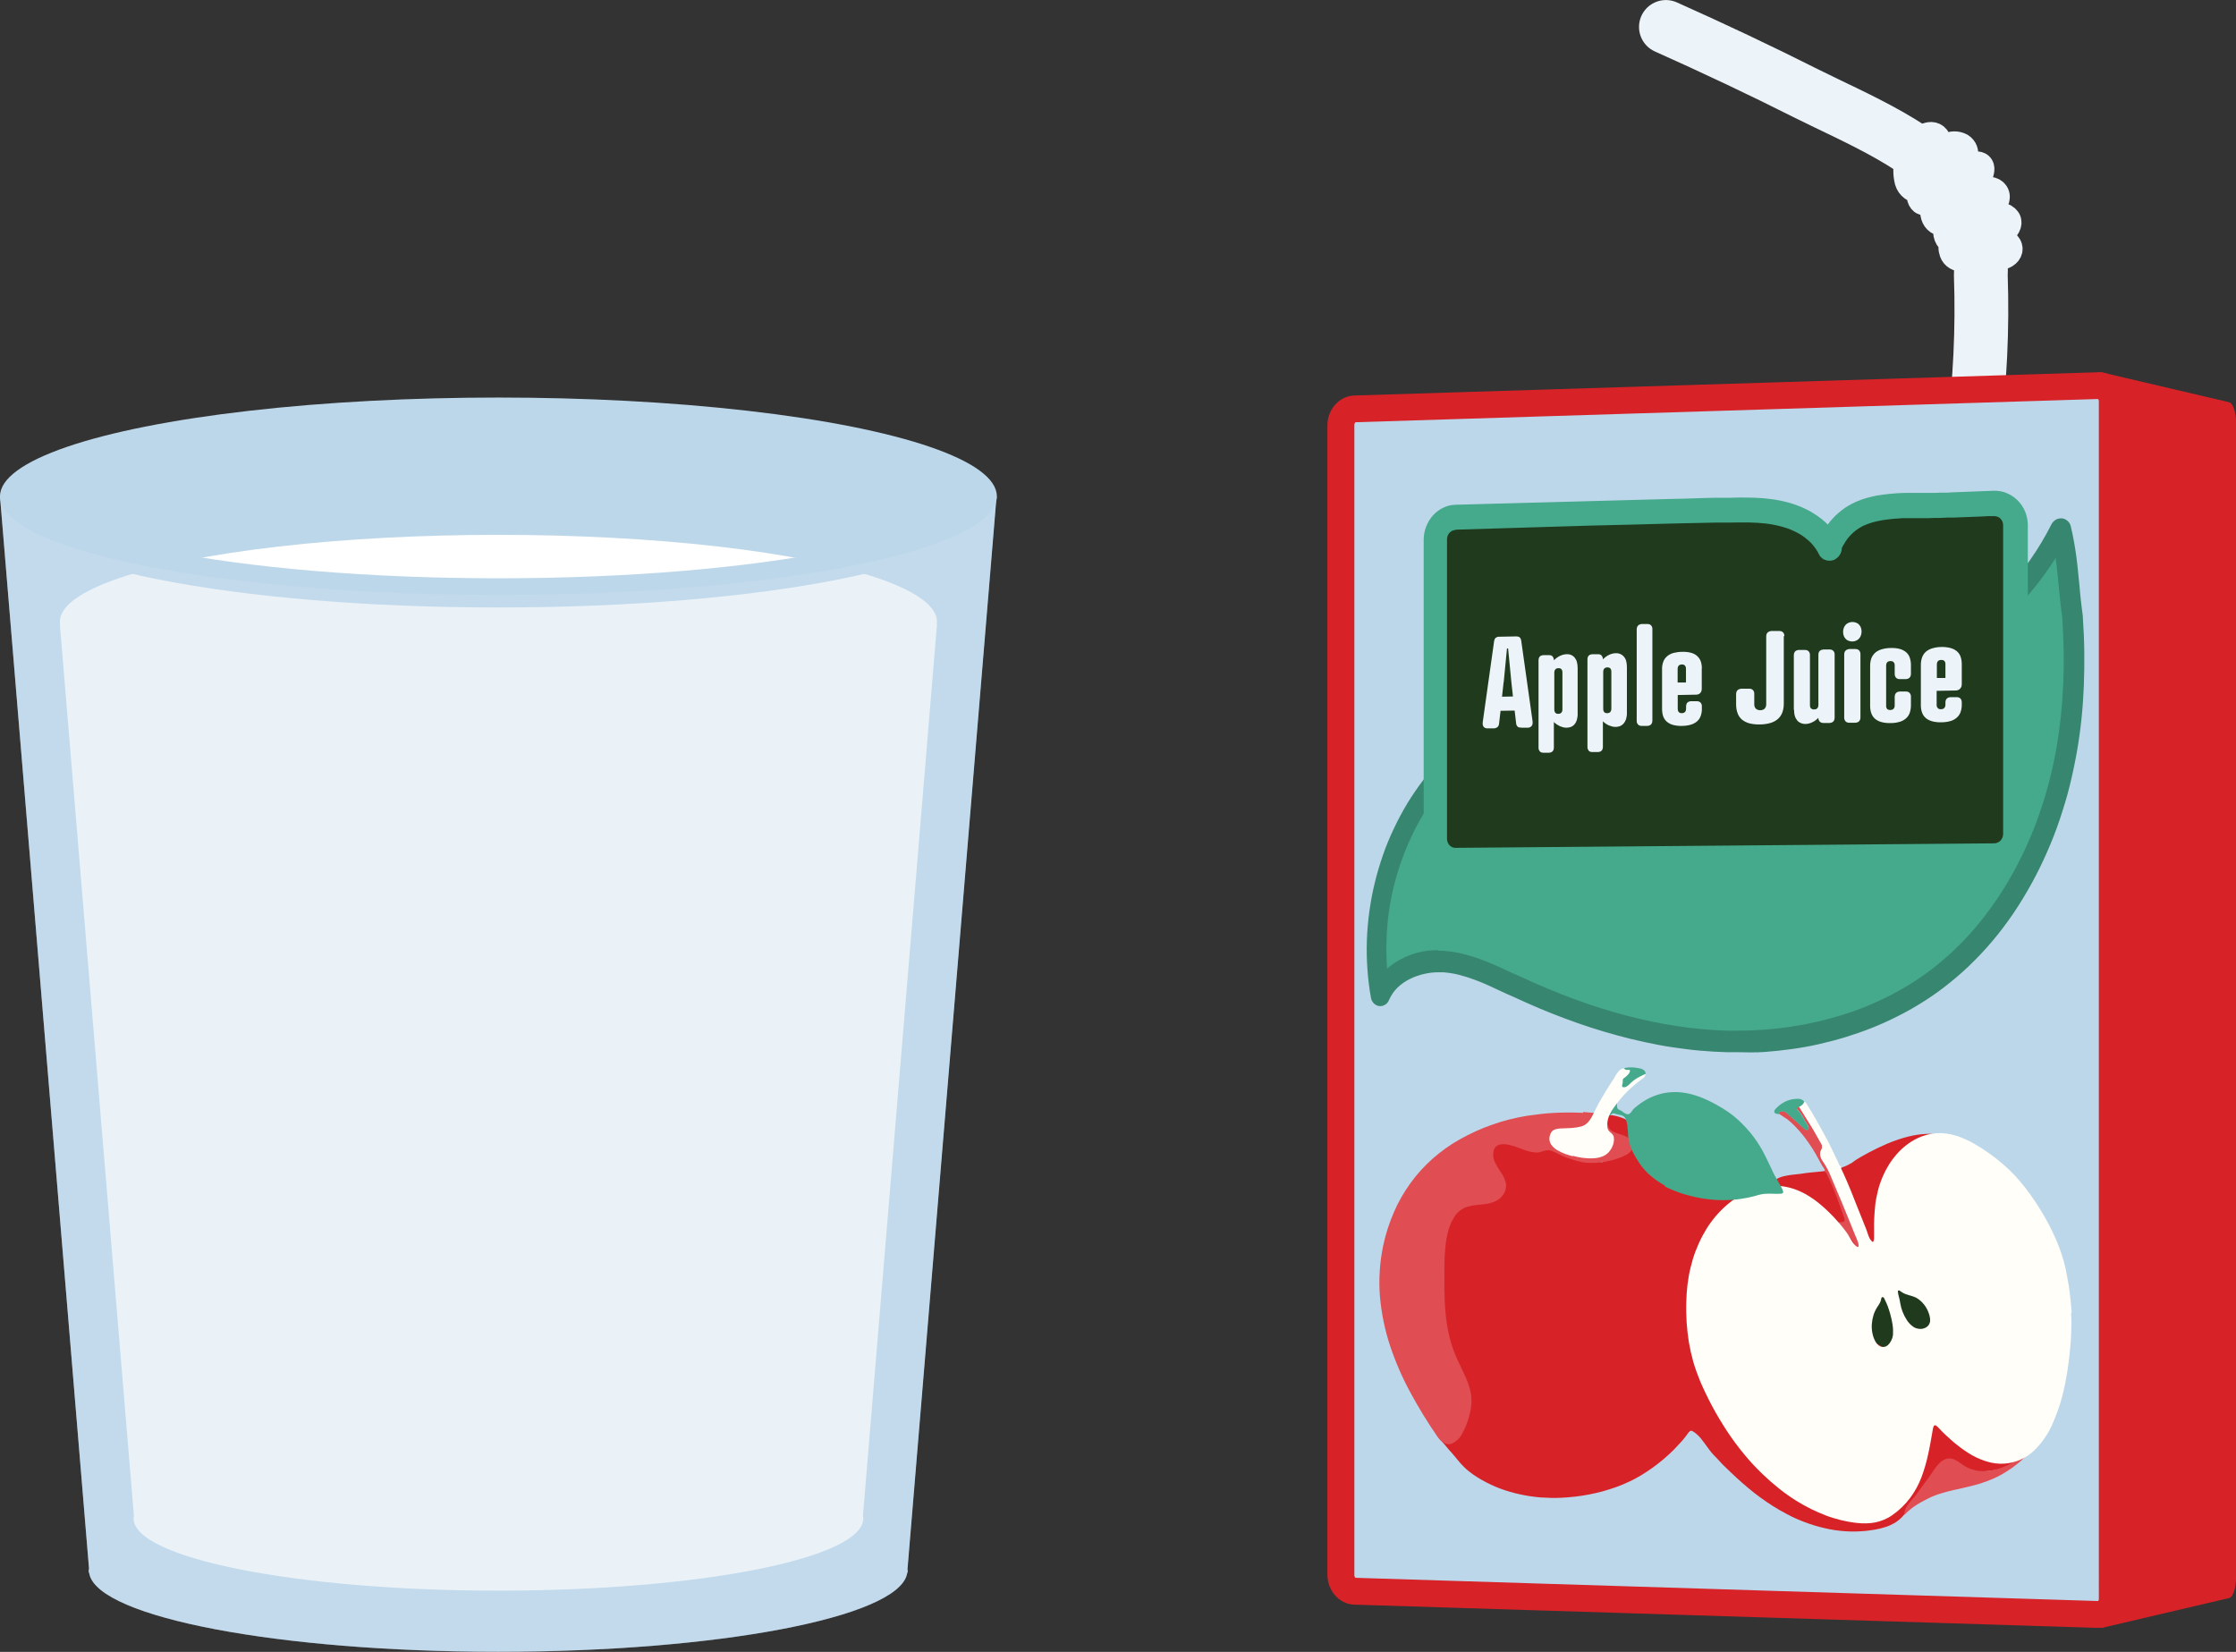 <?xml version="1.0" encoding="UTF-8"?><svg id="Layer_2" xmlns="http://www.w3.org/2000/svg" viewBox="0 0 198.38 146.55"><rect x="0" y="0" width="198.38" height="146.55" fill="#333333" stroke="none"/><g id="Layer_1-2"><g><g id="Group_1724"><path id="Path_9601" d="M175.07,38.51c.61-4.66,.83-9.36,.67-14.06,.11-2.52-.5-5.03-1.75-7.22-2.79-4.1-9.37-6.75-13.7-8.92-4.11-2.07-8.28-4.04-12.49-5.92" fill="none" stroke="#edf4f9" stroke-linecap="round" stroke-miterlimit="10" stroke-width="4.77"/><path id="Path_9602" d="M173.34,22.37c.17-.6,.85-.88,1.46-1.01,.87-.22,1.79-.22,2.66-.01,1.22,.36,.95,1.38-.25,1.44l-1.94,.1c-.65,.03-1.73,.26-2.02-.53-.46-1.26,1.38-1.98,2.16-2.44,.55-.33,1.72-1.06,2.41-.66,1.02,.59-.54,1.64-1.1,1.92-.79,.57-1.79,.78-2.75,.59-1.55-.38-1.5-1.41-.79-2.64,.59-1.04,1.55-1.82,2.7-2.18,.4-.12,.92-.14,1.15,.21,.26,.4-.09,.93-.46,1.24-1.11,.89-2.49,1.38-3.92,1.39-1.21,.03-1.25-1.09-.94-2.07,.21-.65,.57-1.25,1.03-1.75,.46-.5,3.48-2.34,2.95-.63-.27,.85-.82,1.57-1.56,2.07-.99,.39-2.05,.56-3.12,.51-.15,.03-.3,.01-.43-.06-.12-.1-.2-.25-.21-.41,0-1.09,.35-2.16,1.01-3.03,.34-.68,.91-1.21,1.61-1.5,.32-.11,.67-.09,.97,.07,.3,.18,.43,.54,.32,.87-.17,.4-.56,.36-.87,.56-.4,.27-.59,.68-.9,1.01-.43,.38-.88,.72-1.36,1.03-.22,.2-.5,.34-.8,.4-.49,0-.92-.32-1.06-.79-.31-1.21,.01-2.5,.86-3.41,.6-.62,1.62-1.1,1.85,.09" fill="none" stroke="#edf4f9" stroke-linecap="round" stroke-linejoin="round" stroke-width="2.39"/></g><g id="Rectangle_294"><path d="M188.17,142.2V35.25l8.42,1.97c0,.1,.01,.21,.01,.31v102.38c0,.1,0,.2-.02,.31l-8.42,1.97Z" fill="#d72328"/><path d="M189.95,37.49v102.46l4.88-1.14V38.64l-4.88-1.14m-3.55-4.48l11.39,2.67c.1,.03,.18,.1,.23,.19,.08,.13,.14,.27,.19,.41,.06,.19,.1,.38,.13,.57,.03,.22,.05,.45,.05,.68v102.38c0,.23-.02,.45-.05,.68-.03,.19-.07,.39-.13,.57-.04,.14-.11,.28-.19,.41-.05,.09-.13,.15-.23,.19l-11.39,2.67V33.02Z" fill="#d72328"/></g><path d="M186.11,143.24s-.03,0-.04,0l-65.9-2.06c-.15,0-.3-.04-.43-.11-.15-.07-.28-.18-.39-.3-.12-.14-.22-.29-.28-.47-.07-.18-.11-.38-.11-.58V37.72c0-.2,.04-.39,.11-.58,.07-.17,.16-.33,.28-.46,.11-.13,.24-.23,.39-.3,.13-.07,.28-.1,.43-.11l65.9-2.06s.03,0,.04,0c.16,0,.31,.03,.46,.09,.16,.07,.3,.16,.42,.28,.13,.13,.23,.28,.3,.45,.07,.18,.11,.38,.11,.57v106.24c0,.2-.04,.4-.11,.58-.07,.17-.17,.32-.29,.45-.12,.12-.26,.22-.42,.28-.15,.06-.3,.09-.46,.09Z" fill="#bdd7ea"/><path d="M186.11,35.4h0s0,0,0,0l-65.86,2.06s0,0,0,0c0,0,0,0,0,0-.02,.03-.04,.06-.06,.1-.02,.05-.03,.1-.03,.15v102.02c0,.05,0,.1,.03,.15,.01,.04,.04,.07,.06,.1,0,0,0,0,0,0l65.86,2.06s.01,0,.02,0c0,0,.02,0,.02-.01,0,0,0,0,0,0,.02-.02,.03-.04,.04-.06,.02-.04,.02-.08,.02-.12h0V35.61h0s0-.09-.02-.13c-.01-.02-.02-.05-.04-.06h0s0-.01-.02-.02c0,0,0,0,0,0m0-2.39c.31,0,.62,.06,.91,.18,.3,.13,.58,.31,.81,.55,.24,.24,.42,.52,.55,.83,.13,.33,.2,.68,.2,1.03v106.23c0,.35-.07,.71-.2,1.03-.13,.31-.31,.59-.55,.83-.23,.23-.51,.42-.81,.55-.32,.13-.66,.19-1,.18l-65.9-2.06c-.32-.01-.64-.09-.92-.23-.29-.14-.54-.34-.75-.57-.22-.25-.39-.53-.51-.83-.12-.32-.19-.66-.19-1V37.72c0-.34,.06-.68,.19-1,.12-.31,.29-.59,.51-.83,.21-.24,.47-.43,.75-.57,.29-.14,.6-.22,.92-.23l65.9-2.06s.06,0,.08,0Z" fill="#d72328"/><path id="Rectangle_295" d="M167.34,113.63l2.04,.03c.46,0,.91,.11,1.32,.3,.41,.19,.77,.45,1.08,.78,.31,.33,.56,.72,.73,1.15,.18,.45,.27,.92,.27,1.4h0c0,.48-.09,.95-.27,1.39-.17,.42-.42,.8-.73,1.12-.31,.32-.67,.57-1.08,.75-.42,.18-.87,.27-1.32,.26l-2.04-.04c-.45,0-.9-.11-1.31-.3-.4-.19-.77-.46-1.07-.78-.31-.33-.56-.72-.72-1.15-.17-.44-.26-.92-.26-1.39h0c0-.47,.08-.94,.26-1.38,.17-.42,.41-.8,.72-1.12,.3-.32,.67-.57,1.07-.75,.41-.18,.86-.27,1.32-.26Z" fill="#203a1d"/><g id="Group_1683"><path id="Path_8706" d="M169.13,133.89s.09,0,.13,0c.04,0,.07-.02,.09-.05,.02-.03,.04-.06,.05-.09,0-.05,0-.1,0-.14-.04,0-.07,.02-.1,.04-.03,.02-.05,.04-.07,.07-.02,.03-.04,.06-.06,.09-.01,.03-.03,.06-.05,.1Z" fill="#d72328"/><path id="Path_8707" d="M173.31,130.19s.08,0,.12-.02c.04-.01,.07-.04,.1-.06,.03-.03,.05-.06,.07-.09,.02-.04,.04-.08,.05-.13,0-.04-.02-.08-.03-.11-.01-.03-.03-.06-.06-.09-.02-.03-.05-.05-.09-.06-.04-.02-.07-.03-.11-.03-.04,0-.09,0-.13,0-.03,.01-.06,.03-.09,.06-.02,.03-.04,.06-.05,.09-.01,.04-.02,.08-.02,.12,0,.04,0,.08,0,.12,0,.04,.02,.07,.03,.11,.02,.03,.04,.06,.07,.07,.04,.02,.09,.03,.13,.03Z" fill="#d72328"/><path id="Path_8708" d="M170.98,131.6s-.08,.03-.11,.05c-.03,.02-.07,.04-.09,.06-.03,.02-.05,.06-.07,.09-.02,.04-.03,.08-.03,.13,0,.02,0,.04,0,.06,0,.02,.01,.04,.03,.06,.01,.02,.03,.03,.04,.04,.02,0,.04,0,.06,0,.04-.02,.08-.04,.11-.06,.04-.02,.08-.05,.11-.07,.03-.03,.06-.06,.09-.09,.03-.04,.05-.08,.06-.12,0-.02,0-.04,0-.06-.01-.02-.03-.03-.05-.04-.02-.01-.05-.02-.07-.03l-.07-.02Z" fill="#d72328"/><path id="Path_8709" d="M172.04,130.92s-.08,.04-.1,.08c-.02,.03-.02,.07-.02,.11,0,.04,.01,.09,.02,.13,.01,.04,.02,.09,.02,.13,.02-.03,.05-.05,.09-.06,.03-.02,.07-.03,.1-.05,.03-.01,.06-.04,.07-.06,.02-.04,.02-.08,.01-.12,0-.02-.01-.04-.03-.06-.01-.02-.03-.04-.05-.06-.02-.02-.04-.03-.06-.04-.02,0-.04,0-.06,0Z" fill="#d72328"/><path id="Path_8710" d="M147.58,104.95s.07,.05,.1,.07c.03,.02,.07,.05,.11,.07,.04,.02,.07,.04,.11,.05,.04,.02,.08,.03,.13,.03l.31,.15c.1,.05,.21,.1,.32,.14s.21,.09,.32,.13,.22,.07,.33,.11c0,.02,.02,.03,.03,.04,0,.01,.02,.02,.03,.03,.01,.01,.03,.02,.04,.03,.01,0,.03,.01,.05,.01,.14,.03,.28,.07,.42,.11l.42,.13c.14,.05,.28,.09,.42,.13,.14,.04,.29,.06,.43,.08,.32,.03,.64,.02,.95-.05,.31-.06,.62-.14,.93-.22,.3-.08,.6-.15,.9-.19,.3-.04,.61-.02,.9,.06,.44,.15,.85,.39,1.19,.71,.4,.37,.77,.77,1.1,1.2,.35,.45,.67,.93,.96,1.38s.56,.88,.78,1.23c.3,.46,.6,.92,.9,1.38s.61,.93,.9,1.39,.59,.94,.86,1.42,.55,.96,.8,1.46c.23,.43,.53,.81,.89,1.13,.38,.34,.8,.64,1.24,.9,.45,.27,.91,.52,1.36,.77s.89,.47,1.27,.71l10.42,6.45c.19,.12,.39,.25,.58,.39,.19,.13,.37,.28,.54,.45,.16,.16,.3,.34,.42,.53,.11,.19,.19,.41,.23,.63,.01,.09,.02,.19,.01,.28,0,.09-.02,.18-.04,.27-.02,.09-.04,.17-.06,.26s-.05,.18-.07,.27c-.02,.09-.05,.18-.08,.27-.03,.09-.07,.17-.12,.25-.05,.08-.1,.15-.17,.22-.06,.07-.14,.13-.21,.18-.06,.04-.13,.08-.2,.11-.07,.03-.14,.05-.21,.07-.07,.02-.14,.04-.22,.06s-.15,.03-.22,.04-.14,.03-.21,.04l-.21,.05c-.07,.02-.14,.04-.21,.05s-.14,.03-.21,.04c-.16,.03-.32,.04-.47,.06s-.32,.03-.48,.04l-.48,.03c-.16,.01-.32,.03-.47,.04-.32,.04-.63,.09-.95,.17-.31,.07-.62,.17-.92,.27-.6,.22-1.18,.5-1.72,.84-.27,.17-.52,.37-.75,.59-.23,.22-.44,.45-.65,.69-.21,.24-.4,.49-.61,.73s-.41,.49-.63,.72c-.2,.2-.43,.38-.68,.52-.25,.14-.52,.26-.8,.34-.28,.09-.57,.16-.86,.21-.29,.05-.57,.09-.85,.12-.6,.06-1.21,.07-1.81,.03-.61-.04-1.22-.13-1.81-.27-.6-.14-1.19-.31-1.76-.53-.57-.21-1.13-.46-1.66-.75-.4-.21-.8-.44-1.18-.68-.38-.24-.76-.5-1.13-.77-.37-.27-.73-.55-1.08-.85-.35-.29-.7-.6-1.03-.9-.17-.16-.34-.33-.52-.49-.17-.17-.34-.33-.52-.5s-.34-.34-.5-.52-.33-.35-.5-.52c-.13-.14-.26-.3-.37-.45-.13-.17-.25-.34-.38-.52s-.26-.34-.38-.5c-.12-.14-.25-.28-.39-.39-.11-.1-.23-.18-.36-.25-.07-.04-.16-.03-.22,.02-.09,.08-.16,.16-.22,.26-.09,.13-.21,.28-.37,.48-.13,.15-.27,.31-.41,.45l-.41,.44c-.14,.14-.29,.28-.44,.42-.15,.14-.3,.27-.45,.4-.32,.27-.64,.53-.98,.77-.34,.24-.68,.47-1.03,.68-.35,.21-.71,.41-1.09,.58-.37,.18-.75,.33-1.13,.47-.4,.14-.8,.27-1.2,.38-.4,.11-.81,.2-1.22,.28s-.82,.14-1.23,.19-.83,.08-1.25,.1c-.6,.03-1.21,.01-1.81-.03-.61-.05-1.22-.14-1.81-.27-.6-.13-1.19-.3-1.76-.51-.57-.21-1.13-.48-1.66-.78-.13-.08-.27-.16-.4-.24s-.26-.17-.39-.26c-.13-.09-.26-.19-.38-.29s-.24-.2-.35-.31-.21-.21-.31-.32-.19-.22-.29-.34-.19-.23-.28-.34-.19-.23-.29-.34c-.07-.08-.14-.15-.21-.23s-.13-.16-.2-.24l-.2-.24c-.07-.08-.13-.15-.21-.23l-.11-.12-.11-.13s-.06-.09-.1-.13-.06-.09-.09-.13c-.07-.12-.13-.25-.18-.39-.04-.13-.07-.27-.08-.4-.01-.14-.02-.28-.02-.42,0-.14,0-.28,.02-.42,0-.12,.03-.25,.06-.37,.03-.12,.07-.24,.1-.36,.04-.12,.07-.24,.09-.36,.02-.12,.03-.24,.02-.36-.09-.92-.16-1.84-.23-2.76-.06-.92-.11-1.84-.15-2.76s-.05-1.85-.03-2.77,.05-1.84,.12-2.76c.09-1.27,.28-2.53,.55-3.77,.26-1.2,.65-2.38,1.16-3.5,.49-1.09,1.15-2.11,1.93-3.02,.81-.93,1.78-1.71,2.86-2.31,.33-.19,.67-.35,1.03-.5,.35-.15,.71-.28,1.07-.39,.72-.22,1.47-.36,2.22-.43,.16-.01,.32-.02,.48-.01h.48c.16,0,.32,.02,.47,0,.16,0,.31-.02,.47-.04,.2-.03,.4-.07,.59-.11s.39-.09,.59-.13,.39-.09,.59-.11c.2-.03,.4-.05,.6-.05,.25,0,.5,.01,.74,.05,.25,.04,.49,.1,.72,.18,.24,.08,.46,.19,.68,.31,.22,.13,.42,.29,.59,.46,.19,.19,.35,.4,.48,.62,.14,.23,.25,.47,.34,.72,.09,.25,.17,.51,.23,.77,.06,.26,.11,.53,.15,.79,.02,.11,.02,.23,.03,.35s.01,.24,.02,.36c.01,.12,.03,.24,.06,.35,.03,.11,.08,.21,.14,.31,.06,.08,.13,.15,.21,.21,.09,.07,.18,.13,.28,.18,.1,.06,.19,.11,.29,.17,.08,.04,.16,.09,.24,.14Z" fill="#d72328"/></g><path id="Path_8711" d="M173.5,132.16l.56-.13,.56-.13c.19-.04,.37-.09,.56-.14s.37-.1,.56-.16c.4-.13,.79-.28,1.18-.45,.4-.18,.78-.39,1.15-.63,.37-.23,.72-.49,1.06-.77,.33-.28,.62-.58,.89-.92-.22,.14-.43,.29-.65,.43s-.44,.28-.66,.41-.45,.25-.69,.36c-.23,.11-.47,.2-.72,.28-.25,.08-.5,.13-.76,.17-.26,.03-.52,.05-.77,.03-.26-.01-.51-.06-.76-.13-.25-.07-.49-.18-.71-.32-.1-.06-.2-.13-.3-.2s-.2-.14-.3-.21c-.1-.06-.2-.12-.31-.17-.11-.05-.22-.07-.34-.09-.16-.01-.33,.01-.48,.07-.15,.07-.29,.16-.42,.27-.13,.12-.25,.25-.36,.39-.11,.14-.21,.29-.31,.44s-.22,.32-.33,.48-.23,.31-.34,.46-.23,.31-.34,.46-.23,.31-.33,.47c-.11,.16-.23,.3-.36,.45-.13,.15-.26,.29-.39,.45-.12,.15-.22,.31-.31,.49-.08,.18-.13,.38-.13,.58,.17-.17,.33-.32,.49-.45,.15-.13,.31-.25,.48-.36,.16-.11,.33-.21,.52-.32s.38-.2,.59-.31,.4-.19,.6-.27,.41-.15,.62-.21,.42-.13,.63-.18,.42-.1,.63-.15Z" fill="#e04d52"/><path id="Path_8712" d="M164.35,103.12l.19-.13,.19-.13,.2-.12c.07-.04,.13-.08,.2-.12,.45-.26,.92-.51,1.42-.75s1.01-.47,1.54-.66c.52-.19,1.05-.35,1.59-.46,.52-.11,1.05-.16,1.59-.16,.03,0,.06,0,.09,0,.03,0,.06,0,.09,.01,.03,0,.05,.02,.08,.03,.03,.01,.05,.03,.07,.05,.02,.03,.04,.06,.05,.1,0,.04,0,.07,0,.11,0,.04-.02,.07-.03,.11-.02,.03-.04,.07-.06,.09-.02,.03-.05,.05-.08,.08-.03,.02-.06,.04-.09,.06-.03,.02-.07,.03-.1,.05l-.1,.04c-.29,.12-.56,.27-.82,.45-.26,.18-.5,.38-.72,.6-.22,.23-.43,.47-.62,.73-.19,.26-.36,.53-.52,.81-.16,.28-.3,.57-.43,.86s-.25,.59-.36,.89-.21,.61-.31,.92-.19,.62-.29,.93l-.21,.68-.21,.68-.21,.69-.21,.68c-.04,.15-.1,.29-.16,.44-.06,.13-.13,.24-.21,.35-.08,.1-.19,.18-.3,.24-.14,.07-.28,.11-.43,.12-.12,.01-.24,.02-.36,.02s-.24,0-.36-.02-.24-.03-.36-.05-.24-.05-.35-.07c-.23-.06-.46-.14-.67-.24-.22-.1-.44-.2-.65-.32-.21-.12-.41-.25-.61-.39-.2-.14-.39-.28-.58-.44-.34-.28-.67-.57-.98-.88-.31-.31-.61-.63-.9-.98-.29-.34-.56-.69-.81-1.05-.26-.37-.5-.74-.71-1.13-.04-.07-.09-.14-.14-.22s-.11-.17-.16-.26c-.05-.08-.09-.18-.11-.27-.02-.09-.02-.18,.02-.26,.09-.16,.23-.28,.39-.34,.21-.09,.44-.15,.67-.19,.24-.05,.49-.08,.71-.1s.41-.04,.53-.06c.3-.05,.61-.09,.92-.12l.92-.09c.31-.03,.61-.08,.92-.13,.31-.05,.61-.12,.9-.22,.09-.03,.17-.06,.26-.1s.17-.07,.25-.11,.16-.09,.24-.13,.15-.09,.23-.13Z" fill="#d72328"/><path id="Path_8713" d="M140.48,98.73c-.42-.02-.84-.03-1.26-.03s-.84,.01-1.26,.03-.83,.05-1.24,.1-.82,.1-1.23,.16c-.52,.09-1.04,.19-1.55,.32-.51,.13-1.02,.28-1.52,.46-.5,.17-.99,.37-1.48,.59-.48,.22-.96,.46-1.42,.72-.86,.48-1.67,1.06-2.41,1.71-.73,.65-1.39,1.37-1.96,2.16-.58,.8-1.08,1.66-1.47,2.57-.41,.94-.73,1.92-.95,2.93-.32,1.5-.42,3.04-.3,4.57,.13,1.49,.43,2.96,.9,4.38,.48,1.43,1.08,2.82,1.8,4.14,.72,1.33,1.51,2.63,2.37,3.87,.42,.61,.83,.79,1.21,.7,.45-.17,.82-.51,1.03-.95,.3-.54,.52-1.12,.66-1.73,.14-.53,.18-1.09,.13-1.63-.05-.34-.14-.67-.25-.99-.11-.32-.24-.63-.39-.94s-.29-.62-.44-.93-.29-.62-.41-.94c-.23-.58-.4-1.17-.53-1.78-.13-.61-.22-1.23-.27-1.85-.06-.62-.08-1.25-.09-1.88s0-1.26,0-1.88c0-.45,0-.98,.05-1.53,.03-.57,.11-1.13,.24-1.68,.11-.52,.32-1.01,.6-1.46,.27-.42,.68-.73,1.15-.88,.14-.04,.28-.07,.42-.1,.14-.02,.28-.04,.42-.06s.29-.03,.43-.04,.29-.03,.43-.05c.14-.02,.28-.05,.42-.1,.14-.04,.28-.09,.41-.16,.13-.06,.25-.14,.36-.24,.11-.09,.21-.2,.29-.33,.21-.29,.29-.66,.23-1.02-.08-.33-.22-.64-.42-.92-.2-.29-.38-.6-.54-.91-.16-.31-.2-.66-.13-1,.04-.27,.24-.49,.5-.57,.28-.07,.58-.06,.86,.01,.32,.07,.63,.17,.94,.29,.29,.11,.55,.21,.72,.26,.08,.02,.17,.04,.26,.06s.19,.04,.28,.05c.09,.01,.19,.02,.28,.02,.09,0,.17,0,.26-.03,.08-.02,.15-.04,.23-.07s.15-.05,.23-.07c.08-.02,.16-.03,.24-.04,.08,0,.16,0,.24,.03,.13,.04,.25,.08,.37,.14,.12,.05,.23,.11,.35,.17s.23,.12,.35,.17c.12,.06,.24,.1,.36,.15l.45,.15c.15,.05,.3,.1,.45,.14s.31,.08,.46,.11c.15,.03,.31,.05,.47,.06,.28,.02,.55,.02,.83,0,.28-.02,.55-.05,.83-.1,.27-.05,.54-.12,.81-.2,.27-.08,.53-.18,.78-.29,.09-.04,.19-.09,.27-.14,.09-.05,.17-.11,.25-.18,.07-.07,.14-.14,.19-.23,.1-.17,.12-.38,.06-.58-.03-.09-.08-.18-.14-.26-.06-.08-.13-.15-.21-.21-.08-.06-.17-.11-.26-.16-.09-.04-.18-.08-.27-.11-.09-.03-.18-.06-.28-.09s-.18-.06-.27-.09c-.09-.03-.18-.07-.26-.11-.09-.05-.18-.11-.26-.18-.07-.06-.12-.14-.16-.22-.04-.08-.07-.17-.09-.26-.02-.1-.04-.2-.05-.31,0-.09-.02-.18-.05-.27-.02-.07-.05-.13-.1-.19-.05-.05-.11-.09-.17-.12-.09-.03-.18-.05-.27-.06-.13-.02-.26-.03-.38-.04l-.39-.04-.39-.03-.38-.04Z" fill="#e04d52"/><path id="Path_8714" d="M163.12,108.43h.06s.06-.01,.06-.01h.07s.04,0,.06,0c.06,0,.12,0,.18-.02,.04-.01,.07-.05,.09-.08,.01-.04,.02-.09,.01-.13,0-.06-.02-.11-.04-.17-.11-.31-.22-.62-.33-.93s-.23-.62-.34-.93-.24-.61-.37-.92-.26-.6-.41-.9c-.02-.03-.03-.07-.05-.11s-.03-.07-.05-.11c-.02-.03-.04-.07-.06-.09-.03-.03-.06-.05-.09-.07,0-.04,0-.09-.02-.13,0-.04-.02-.08-.04-.12-.02-.04-.04-.07-.06-.11-.02-.04-.05-.07-.08-.1h0l-.06-.1c-.19-.36-.38-.71-.58-1.06s-.42-.68-.65-1.01c-.23-.33-.47-.64-.73-.94-.26-.3-.54-.59-.83-.85-.08-.07-.16-.13-.24-.2s-.17-.12-.26-.18-.18-.11-.26-.17l-.26-.17s0-.07,0-.1c0-.03,.02-.05,.04-.07,.02-.02,.04-.04,.07-.05,.03-.01,.07-.02,.1-.02,.06,0,.12,0,.19,0,.06,.01,.11,.04,.16,.07,.05,.03,.09,.06,.14,.1,.04,.04,.09,.08,.13,.12l.36,.32,.36,.32,.36,.32,.36,.32s.05,.04,.08,.06c.02,.02,.05,.03,.07,.03,.02,0,.05,0,.08,0,.03,0,.05-.02,.07-.05,.02-.02,.04-.05,.05-.08,0-.03,.01-.06,.01-.09,0-.03,0-.06-.02-.09,0-.03-.02-.05-.04-.07-.08-.11-.15-.22-.22-.34-.07-.12-.13-.24-.19-.36s-.13-.24-.21-.35c-.08-.11-.16-.22-.26-.31-.04-.03-.07-.07-.1-.12-.01-.03-.02-.06,0-.1,.01-.03,.04-.05,.07-.06,.05-.02,.1-.03,.15-.03,.09,.15,.19,.3,.28,.45l.28,.45,.28,.45c.09,.15,.19,.3,.28,.45,.07,.12,.15,.24,.22,.37s.14,.25,.21,.37,.14,.25,.21,.37l.21,.37s.03,.07,.05,.11c.01,.04,.02,.09,.02,.13,0,.04,0,.08-.01,.12,0,.04-.02,.07-.04,.1-.06,.1-.11,.21-.12,.33-.01,.1,0,.21,.02,.31,.02,.1,.06,.19,.11,.28,.05,.09,.1,.17,.16,.25,.12,.17,.22,.35,.32,.53,.1,.18,.19,.37,.27,.56s.17,.38,.24,.57,.16,.39,.24,.57c.16,.38,.32,.76,.48,1.13s.32,.76,.48,1.14c.16,.38,.31,.76,.47,1.14s.31,.76,.47,1.14l.03,.08s.02,.06,.03,.09c0,.03,.02,.06,.02,.09,0,.03,0,.05,0,.08,0,.05,0,.09,.03,.13,.02,.04,.05,.08,.07,.12,.02,.03,.04,.07,.04,.1,0,.04-.03,.08-.07,.09-.03,.02-.07,.02-.1,0-.04-.02-.08-.04-.11-.07-.04-.04-.07-.07-.1-.11-.03-.03-.05-.07-.07-.1-.1-.17-.21-.34-.32-.49s-.23-.31-.36-.46-.25-.3-.37-.45-.25-.3-.37-.45v-.02s0-.01,0-.02v-.06Z" fill="#e04d52"/><path id="Path_8715" d="M159.65,98.21c-.05,0-.1,.01-.15,.03-.03,.01-.06,.04-.07,.07-.01,.03,0,.07,0,.09,.02,.05,.06,.09,.09,.12,.1,.09,.18,.2,.26,.31,.08,.11,.14,.23,.21,.35,.06,.12,.13,.24,.19,.36,.07,.12,.14,.23,.22,.34,.02,.02,.03,.05,.04,.08,.01,.03,.02,.06,.02,.09,0,.03,0,.06-.01,.09-.01,.03-.03,.05-.05,.07-.02,.02-.05,.04-.08,.05-.02,0-.05,0-.07,0-.03,0-.05-.02-.08-.03-.03-.02-.05-.03-.07-.06l-.36-.32-.35-.32-.36-.32-.36-.32s-.09-.08-.13-.12c-.04-.04-.09-.07-.14-.1-.05-.03-.1-.05-.16-.06-.06-.01-.12-.02-.19,0-.03,0-.07,.01-.1,.02-.03,0-.05,.02-.07,.05-.02,.02-.03,.04-.03,.07,0,.03,0,.07,0,.1-.04,0-.08-.02-.12-.02-.04,0-.08-.01-.13-.02-.04,0-.07-.02-.11-.05-.03-.02-.06-.05-.07-.09-.01-.03-.01-.07,0-.11,.01-.04,.03-.08,.06-.11,.03-.04,.05-.07,.08-.1l.09-.09c.13-.13,.27-.25,.43-.35,.15-.1,.3-.18,.47-.25,.16-.06,.33-.11,.5-.14,.18-.03,.36-.04,.54-.03,.05,0,.09,0,.14,.02,.04,.01,.09,.03,.13,.05,.04,.02,.08,.05,.12,.08,.04,.03,.07,.07,.1,.1,0,.06-.03,.12-.06,.18-.03,.05-.07,.09-.11,.13-.04,.04-.08,.07-.13,.1-.05,.03-.1,.05-.15,.08Z" fill="#45a98c"/><path id="Path_8716" d="M143.43,98.04l.08-.09-.08,.09Z" fill="#7c8b43"/><path id="Path_8717" d="M142.02,103.12s.02-.04,.03-.06c0-.02,.02-.03,.04-.04,.01,0,.03,0,.05,0,.02,.01,.04,.03,.06,.05,0,.02-.02,.04-.03,.05-.01,.01-.03,.02-.04,.02-.02,0-.03,0-.05,0-.02,0-.04-.01-.05-.02Z" fill="#c16c74"/><path id="Path_8718" d="M165.9,135.82s0,.02-.01,.02c0,0,0,0-.02,0,0,0-.01,0-.02,0,0,0-.01-.01-.02-.02h.02s.02-.01,.02-.01c0,0,.01,0,.02,0h.02Z" fill="#e9d4ac"/><path id="Path_8719" d="M141.59,100.98c-.01,.11-.04,.22-.07,.32-.03,.1-.08,.19-.13,.28-.05,.09-.12,.17-.19,.25-.07,.08-.15,.15-.24,.21-.04,.03-.08,.05-.12,.07-.03,.01-.06,.01-.09,0-.03-.02-.04-.04-.05-.07-.01-.04-.02-.09-.03-.13,0-.06-.02-.12-.04-.18-.01-.03-.04-.05-.07-.06-.04,0-.07,0-.1,.02-.04,.02-.08,.05-.12,.07-.04,.03-.08,.06-.11,.09-.03,.03-.07,.06-.11,.09-.04,.03-.07,.05-.11,.08-.04,.02-.08,.04-.13,.05,.02-.11,.05-.22,.08-.32,.03-.1,.08-.19,.13-.29,.05-.09,.11-.17,.18-.25,.07-.08,.15-.15,.24-.21,.03-.02,.06-.04,.08-.07,.02-.03,.05-.06,.07-.09,.02-.03,.04-.06,.05-.1,.02-.04,.03-.07,.04-.11,.01-.03,.03-.07,.05-.1,.02-.03,.04-.06,.07-.08,.03-.02,.06-.03,.09-.03,.04,0,.07,0,.11,.01,.03,0,.06,.03,.08,.06,0,.02,0,.05,0,.07,0,.03-.02,.06-.03,.08-.01,.03-.01,.05-.01,.08,0,.01,0,.02,0,.04,0,.01,0,.03,0,.04,0,.01,0,.03,0,.04,0,.01,0,.03,0,.04s-.01,.05-.02,.07c0,.02-.01,.05-.02,.08,0,.02,0,.05,.01,.07,.01,.03,.03,.05,.06,.06,.02,.02,.05,.03,.07,.03,.02,0,.05,0,.07,0,.02-.01,.04-.02,.06-.04,.02-.02,.04-.03,.06-.05l.05-.05s.03-.03,.05-.04c.02-.01,.04-.02,.06-.03,.02,0,.04,0,.06,0Z" fill="#c16c74"/><path id="Path_8720" d="M179.66,129.26h-.07l.02-.06,.06,.06Z" fill="#c16c74"/><path id="Path_8721" d="M158.57,130.38v.02s-.01,.02-.01,.02v.02h0s-.01,0-.01,0h-.01s-.02-.01-.02-.01h-.02s0-.03,0-.03v-.02s.01-.02,.01-.02h.01s.01-.01,.01-.01h.02s.02,.02,.02,.02h0Z" fill="#e9d4ac"/><g id="Group_1684"><path id="Path_8722" d="M183.8,116.45c-.02-.32-.05-.65-.08-.96s-.07-.64-.11-.95-.09-.63-.15-.95-.12-.63-.18-.95c-.1-.48-.23-.95-.39-1.42-.15-.46-.32-.91-.52-1.35s-.4-.88-.63-1.3c-.22-.42-.46-.84-.72-1.25-.27-.44-.55-.87-.85-1.29-.3-.42-.61-.82-.94-1.21-.33-.39-.68-.76-1.05-1.11-.37-.35-.76-.68-1.16-.99-.48-.36-.98-.72-1.5-1.03-.5-.32-1.04-.59-1.59-.8-.54-.21-1.1-.33-1.68-.36-.6-.02-1.19,.08-1.75,.29-.44,.17-.85,.39-1.23,.67-.37,.27-.72,.59-1.02,.94-.31,.36-.58,.74-.81,1.15-.24,.42-.44,.85-.6,1.31-.09,.23-.16,.47-.22,.71-.06,.24-.11,.48-.16,.72s-.08,.49-.1,.74-.05,.49-.06,.74c0,.13-.01,.25-.02,.37s0,.25-.01,.37,0,.25,0,.37v.54c0,.06,0,.13,0,.19s0,.13,0,.18c0,.06,0,.11-.02,.17v.06s-.02,.04-.03,.05c0,.02-.01,.03-.02,.05,0,.02-.02,.03-.04,.04-.09-.06-.16-.13-.22-.22-.06-.09-.11-.19-.15-.29-.04-.11-.08-.21-.11-.32s-.07-.21-.1-.29l-.18-.45c-.06-.15-.12-.3-.18-.45-.06-.15-.12-.3-.18-.45l-.18-.45c-.11-.29-.23-.59-.35-.88-.12-.29-.23-.59-.35-.88-.12-.29-.24-.58-.37-.87s-.25-.58-.39-.86c-.01-.02-.02-.04-.03-.06,0-.02-.01-.04-.02-.06,0-.02,0-.04,0-.07,0-.02,0-.05,0-.07-.04-.03-.08-.06-.12-.11-.03-.04-.06-.08-.08-.13-.02-.05-.04-.1-.06-.14s-.04-.1-.06-.14c-.2-.43-.41-.85-.61-1.27-.21-.42-.42-.83-.65-1.24-.22-.41-.45-.82-.68-1.22-.23-.4-.47-.8-.72-1.2-.02-.03-.04-.07-.06-.1-.02-.03-.04-.07-.06-.1-.02-.03-.05-.06-.08-.09-.03-.02-.06-.04-.1-.06,0,.06-.03,.12-.06,.17-.03,.05-.07,.09-.11,.13-.04,.04-.08,.07-.13,.1l-.15,.09,.28,.45,.28,.45,.28,.45c.09,.15,.18,.3,.28,.45,.07,.12,.15,.24,.22,.37l.21,.37c.07,.13,.14,.25,.21,.37s.14,.25,.21,.37c.02,.04,.03,.07,.05,.11,.01,.04,.02,.09,.02,.13,0,.04,0,.08-.01,.12,0,.04-.02,.07-.04,.1-.06,.1-.11,.21-.12,.33-.01,.1,0,.21,.02,.31,.03,.1,.07,.19,.11,.28,.05,.09,.1,.17,.16,.25,.12,.17,.22,.35,.32,.53,.1,.18,.19,.37,.27,.56s.16,.38,.24,.57,.16,.39,.24,.57l.3,.71c.1,.24,.2,.47,.3,.71s.2,.47,.29,.71l.29,.71,.15,.37,.15,.37,.15,.37c.05,.12,.1,.24,.15,.37,.02,.04,.05,.11,.09,.2s.07,.2,.11,.3c.03,.09,.06,.19,.07,.29,0,.08,0,.14-.05,.16s-.08,0-.13-.04c-.06-.04-.11-.09-.16-.14-.05-.06-.11-.12-.15-.17s-.07-.1-.09-.13c-.04-.06-.07-.13-.11-.19s-.07-.13-.11-.19-.07-.13-.11-.19c-.04-.06-.08-.12-.12-.18-.09-.13-.19-.26-.29-.39s-.2-.25-.3-.37-.21-.24-.32-.36-.22-.24-.32-.35c-.21-.22-.43-.44-.66-.65s-.46-.41-.7-.6c-.24-.19-.49-.37-.75-.53-.25-.16-.52-.31-.79-.43-.8-.37-1.68-.55-2.56-.51-.84,.05-1.67,.27-2.42,.66-.78,.4-1.49,.93-2.1,1.56-.64,.65-1.17,1.39-1.6,2.2-.24,.45-.45,.92-.63,1.39-.18,.47-.32,.96-.44,1.45-.12,.49-.21,.99-.27,1.5-.06,.51-.1,1.03-.11,1.55-.02,.6,0,1.2,.03,1.8,.04,.59,.11,1.18,.2,1.77,.1,.58,.23,1.16,.39,1.73,.17,.58,.37,1.14,.6,1.7,.32,.75,.68,1.5,1.08,2.25s.84,1.48,1.31,2.2c.47,.71,.97,1.39,1.51,2.04,.52,.64,1.08,1.24,1.68,1.81,.23,.22,.47,.44,.71,.65,.24,.21,.48,.41,.73,.61,.25,.2,.5,.39,.76,.57,.26,.18,.52,.36,.8,.53,.41,.25,.83,.49,1.26,.7,.42,.21,.86,.4,1.3,.57,.44,.17,.89,.31,1.35,.42,.46,.11,.93,.2,1.4,.25,.28,.03,.55,.05,.83,.04,.27,0,.54-.03,.8-.08,.27-.05,.52-.13,.77-.23,.26-.11,.51-.24,.74-.4,.61-.42,1.15-.94,1.6-1.53,.41-.55,.75-1.16,1-1.81,.25-.66,.45-1.34,.6-2.04,.16-.71,.29-1.46,.42-2.23,.01-.09,.04-.18,.07-.27,.01-.05,.05-.09,.1-.11,.05-.01,.1,0,.14,.04,.07,.05,.14,.11,.2,.18,.39,.42,.8,.81,1.23,1.18,.45,.39,.92,.74,1.42,1.06,.49,.31,1.01,.56,1.56,.73,.53,.17,1.09,.25,1.64,.21,.99-.07,1.92-.48,2.63-1.16,.74-.72,1.32-1.59,1.71-2.54,.44-1.02,.77-2.07,.99-3.15,.21-.99,.36-1.99,.46-2.99,.03-.29,.05-.58,.08-.87s.04-.58,.05-.87,.02-.58,.02-.87,0-.59-.03-.88Zm-15.85,1.96c-.01,.07-.02,.14-.04,.21-.02,.07-.04,.14-.07,.2-.02,.06-.05,.13-.09,.19-.03,.06-.07,.12-.11,.17-.08,.11-.18,.2-.3,.26-.1,.05-.22,.07-.33,.06-.12-.01-.22-.06-.32-.13-.11-.08-.2-.18-.27-.3-.14-.24-.24-.49-.29-.76-.06-.27-.08-.55-.06-.83,.02-.28,.07-.55,.15-.81,.08-.26,.2-.5,.34-.72l.1-.15c.03-.05,.07-.1,.09-.15,.03-.05,.06-.1,.08-.16,.02-.06,.04-.12,.06-.18,0-.02,0-.04,.01-.07,0-.02,0-.05,.02-.07,0-.02,.02-.04,.03-.06,.02-.02,.04-.03,.06-.03,.03,0,.05,0,.08,.01,.02,.01,.04,.03,.05,.05,.01,.02,.03,.04,.04,.07l.03,.07c.1,.19,.18,.38,.26,.58,.07,.2,.15,.42,.21,.63s.11,.43,.16,.65,.08,.43,.1,.63c0,.05,0,.1,.01,.16s0,.11,0,.16,0,.1,0,.16c0,.05,0,.1,0,.16h0Zm3.15-.84s-.08,.09-.12,.13c-.05,.04-.1,.07-.16,.1-.06,.03-.13,.05-.19,.07-.07,.02-.15,.03-.23,.03-.24,0-.49-.06-.68-.21-.21-.15-.4-.35-.54-.57-.15-.23-.28-.48-.38-.74-.09-.23-.16-.48-.2-.72-.01-.07-.03-.15-.04-.23s-.03-.15-.05-.23-.04-.15-.06-.23-.04-.15-.05-.23v-.06s-.02-.04-.02-.06c0-.02,0-.04,0-.06,0-.02,.02-.04,.03-.05,.01-.01,.03-.02,.05-.03,.02,0,.04,0,.05,.01,.02,0,.03,.02,.05,.03l.04,.03c.12,.09,.25,.17,.39,.23,.14,.05,.27,.1,.42,.14,.14,.04,.28,.08,.41,.13,.14,.05,.27,.12,.39,.21,.12,.09,.23,.19,.34,.3,.21,.22,.38,.48,.5,.76,.06,.14,.11,.29,.15,.44,.02,.08,.03,.16,.04,.24,0,.07,0,.14,0,.21,0,.06-.02,.13-.05,.19-.02,.06-.05,.11-.08,.16h0Zm9.39,10.3l.04-.04,.05-.03,.05-.03,.05-.03-.05,.03-.05,.03-.05,.03-.04,.04Zm.29-.21h.01s-.01,0-.01,0Z" fill="#fffef8"/></g><path id="Path_8724" d="M147.69,105.25c.22,.11,.44,.22,.66,.31s.45,.18,.68,.26,.46,.15,.69,.21,.46,.13,.69,.17c.31,.07,.62,.13,.93,.17,.31,.04,.63,.07,.94,.09s.63,.02,.95,.01,.63-.03,.95-.07c.16-.02,.32-.04,.48-.07s.32-.06,.48-.09,.32-.07,.47-.11,.31-.08,.47-.13c.14-.04,.28-.06,.43-.08,.15-.01,.3-.02,.45-.02,.15,0,.3,0,.45,.01s.3,.01,.44,0c.08,0,.15,0,.23-.02,.04,0,.08-.03,.11-.07,.02-.04,.02-.09,0-.14-.02-.08-.05-.15-.09-.23-.06-.11-.11-.23-.18-.34s-.13-.22-.19-.33-.13-.22-.19-.33-.12-.23-.18-.34c-.12-.24-.23-.48-.34-.72s-.23-.48-.35-.72-.24-.48-.37-.71-.27-.46-.42-.68c-.2-.3-.42-.58-.65-.86-.23-.27-.47-.53-.72-.78-.25-.25-.52-.48-.79-.7-.28-.22-.57-.41-.87-.6-.23-.13-.45-.26-.68-.39s-.46-.24-.69-.35-.48-.21-.72-.3-.49-.16-.73-.23c-.45-.11-.91-.18-1.37-.18-.44,0-.87,.04-1.29,.15-.43,.11-.84,.27-1.23,.48-.41,.23-.8,.5-1.15,.81-.05,.05-.1,.1-.14,.16-.04,.06-.09,.12-.13,.18-.04,.05-.09,.1-.14,.14-.05,.03-.11,.05-.17,.05-.06,0-.13-.03-.19-.06-.06-.03-.13-.07-.18-.11-.06-.04-.12-.08-.18-.13-.06-.04-.12-.07-.19-.1-.08-.02-.15-.08-.18-.16-.02-.07-.03-.14-.03-.21,0-.07,0-.14,0-.2-.01-.06-.06-.12-.12-.14-.02-.01-.05-.02-.07-.02-.03,0-.05,0-.08,0-.03,0-.05,.02-.08,.03-.02,.01-.05,.03-.07,.05-.02,.02-.04,.04-.06,.06-.02,.02-.04,.04-.05,.07-.02,.02-.03,.05-.05,.08-.01,.03-.03,.05-.04,.07l-.16,.29s-.03,.06-.05,.09c-.02,.03-.03,.06-.05,.09-.01,.03-.02,.07-.03,.1,0,.03-.01,.07-.01,.1,0,.04,0,.08,.02,.12,.01,.03,.03,.05,.06,.07,.03,.02,.06,.02,.09,.02,.04,0,.08,0,.11-.02,.04-.02,.08-.04,.12-.07,.03-.02,.06-.05,.09-.07,.03-.02,.06-.03,.1-.04,.05,0,.1,.01,.15,.03,.09,.04,.18,.06,.28,.08,.09,.02,.19,.04,.28,.06,.09,.02,.17,.07,.24,.12,.08,.07,.14,.16,.17,.26,.05,.15,.09,.31,.12,.47,.02,.16,.04,.32,.05,.48s.02,.33,.03,.49c.01,.16,.04,.32,.07,.48,.04,.18,.09,.35,.15,.52,.06,.17,.14,.34,.22,.5,.08,.16,.17,.32,.26,.47s.19,.3,.29,.45c.14,.22,.3,.42,.48,.62,.17,.19,.35,.37,.55,.53,.19,.16,.39,.32,.6,.46,.21,.15,.43,.28,.65,.4Z" fill="#45a98c"/><path id="Path_8725" d="M139.53,102.58c-.17-.05-.4-.11-.65-.2-.25-.09-.5-.21-.73-.35-.22-.13-.41-.3-.55-.52-.13-.21-.17-.47-.11-.71,.03-.13,.08-.26,.16-.37,.06-.09,.14-.15,.24-.2,.1-.04,.2-.07,.31-.09,.11-.02,.23-.02,.36-.03,.15-.01,.32-.02,.52-.02s.39-.02,.59-.04c.19-.02,.38-.05,.57-.1,.17-.04,.32-.11,.46-.21,.14-.11,.25-.23,.35-.37,.11-.16,.21-.33,.29-.5,.09-.18,.17-.36,.26-.53s.16-.33,.24-.47c.1-.18,.21-.36,.32-.54s.21-.36,.32-.54,.22-.35,.33-.53,.22-.35,.34-.52c.06-.08,.11-.18,.16-.27s.11-.2,.18-.28c.06-.09,.13-.17,.21-.24,.07-.07,.16-.12,.26-.14,.05-.02,.11-.02,.17-.03h.17c.06,0,.11,0,.17,.02l.17,.02,.98,.15,.09,.02s.06,.01,.09,.02c.03,.01,.06,.02,.08,.04,.03,.02,.05,.04,.07,.06,.02,.03,.03,.06,.04,.09,0,.03,.01,.07,0,.1,0,.04,0,.07-.02,.1-.01,.03-.03,.06-.04,.09-.02,.03-.04,.06-.06,.08-.02,.03-.05,.05-.07,.07-.03,.02-.05,.04-.08,.06l-.08,.06c-.24,.18-.48,.36-.71,.56s-.45,.41-.66,.62-.41,.44-.6,.68-.38,.48-.55,.73c-.08,.11-.15,.22-.21,.34-.07,.12-.12,.24-.17,.36-.05,.13-.09,.25-.11,.39-.03,.13-.04,.27-.03,.4,0,.05,0,.11,.01,.16,0,.05,.02,.1,.03,.14,.02,.05,.04,.09,.06,.13,.03,.04,.06,.08,.1,.12,.04,.04,.08,.08,.12,.11,.04,.03,.08,.07,.11,.1,.03,.04,.06,.08,.09,.12,.03,.05,.05,.11,.06,.17,.02,.12,.02,.25,0,.37-.01,.12-.04,.25-.09,.36-.04,.12-.1,.23-.16,.33-.06,.1-.14,.2-.22,.29-.16,.17-.35,.29-.57,.37-.25,.09-.51,.14-.77,.15-.3,.02-.6,0-.9-.03-.32-.04-.63-.1-.93-.19Z" fill="#fffef8"/><path id="Path_8726" d="M145.93,95.02s.02,.03,.03,.05c.01,.02,.02,.04,.02,.06,0,.02,.01,.04,.02,.07,0,.03,0,.05,0,.08,0,0-.03,.02-.09,.03l-.19,.09-.2,.1-.12,.06c-.06,.03-.13,.07-.19,.11s-.12,.08-.18,.12-.12,.09-.17,.13-.11,.09-.16,.14l-.13,.13s-.09,.08-.14,.12c-.05,.04-.1,.07-.15,.1-.05,.03-.11,.04-.17,.05-.06,0-.11,0-.16-.03-.03-.02-.04-.06-.04-.1,0-.05,.01-.1,.03-.14,.01-.05,.02-.1,.03-.15,0-.03,0-.07,0-.1,0-.03,0-.07,0-.1,0-.03,0-.06,.02-.09,.01-.03,.04-.06,.06-.08,.04-.03,.09-.06,.14-.1s.1-.08,.15-.13c.05-.05,.09-.09,.14-.15,.04-.04,.07-.09,.09-.15,.01-.03,.02-.05,.03-.07,0-.02,.01-.03,.02-.05,0-.01,0-.03,0-.04-.01-.02-.03-.03-.05-.05-.02-.01-.04-.02-.06-.02-.03,0-.05,0-.08,0-.03,0-.05,0-.08,.01-.02,0-.05,0-.07,0-.02,0-.03-.02-.05-.02-.02-.01-.06-.03-.08-.05-.02-.02-.05-.03-.07-.05-.01-.02-.02-.03,0-.03,.08-.02,.16-.04,.24-.05,.09-.01,.17-.02,.26-.02,.09,0,.17,0,.26,0,.09,0,.17,0,.25,.02s.14,.02,.21,.03c.08,.01,.16,.03,.24,.05,.08,.02,.15,.05,.22,.09,.07,.04,.12,.08,.17,.14Z" fill="#45a98c"/><path id="Path_9603" d="M183.37,66.38c-.34,1.99-.83,3.95-1.48,5.86-.64,1.91-1.45,3.76-2.41,5.52-.95,1.75-2.06,3.4-3.33,4.93-1.26,1.52-2.69,2.89-4.25,4.09-1.33,1.01-2.76,1.89-4.26,2.62-1.49,.73-3.04,1.32-4.63,1.78-1.59,.46-3.21,.78-4.85,.98-1.63,.2-3.28,.27-4.92,.23-1.63-.05-3.25-.2-4.85-.45-1.6-.25-3.19-.6-4.75-1.03-1.56-.43-3.1-.93-4.62-1.5s-3-1.2-4.46-1.88c-.52-.24-1.04-.49-1.56-.73s-1.05-.47-1.58-.68c-.53-.21-1.07-.38-1.61-.53-.54-.14-1.1-.24-1.66-.29-.57-.04-1.15-.01-1.71,.09-.56,.1-1.11,.28-1.63,.53-.51,.24-.97,.57-1.38,.96-.4,.4-.73,.87-.95,1.4-.29-1.62-.4-3.26-.34-4.9,.12-3.29,.9-6.52,2.3-9.5,.69-1.48,1.54-2.87,2.54-4.17,.99-1.28,2.12-2.46,3.37-3.5,1.24-1.04,2.59-1.94,4.02-2.69,1.43-.75,2.93-1.34,4.48-1.77,1.55-.43,3.15-.67,4.75-.74,1.16-.04,2.32,0,3.48,.1,1.16,.1,2.32,.25,3.48,.4s2.32,.31,3.49,.43c1.17,.13,2.34,.19,3.52,.19,2.52-.02,5.02-.37,7.45-1.03,2.47-.68,4.85-1.67,7.07-2.95,2.25-1.3,4.32-2.91,6.13-4.78,1.86-1.92,3.42-4.11,4.62-6.5,.16,.65,.28,1.3,.38,1.95s.18,1.3,.25,1.95,.13,1.31,.19,1.96,.14,1.32,.23,1.99c.07,.97,.11,1.94,.13,2.92,.02,.97,0,1.95-.03,2.92-.04,.97-.1,1.95-.2,2.92-.1,.97-.23,1.94-.39,2.9Z" fill="#45a98c"/><path id="Path_9604" d="M154.08,93.35h-.87c-.79-.02-1.59-.07-2.4-.14-.81-.07-1.62-.18-2.44-.3-.82-.12-1.64-.28-2.47-.46s-1.66-.38-2.49-.61c-.74-.2-1.49-.43-2.25-.67-.76-.25-1.52-.51-2.29-.8-.77-.29-1.54-.59-2.32-.92-.78-.33-1.56-.68-2.34-1.04l-.16-.07-.16-.07-.16-.07-.16-.07c-.45-.21-.9-.42-1.35-.63s-.9-.4-1.37-.57c-.45-.17-.92-.32-1.39-.44-.46-.12-.93-.19-1.4-.23h-.11s-.11,0-.11,0h-.23c-.43,0-.86,.05-1.28,.15-.44,.1-.86,.25-1.26,.45-.4,.2-.76,.45-1.08,.76-.32,.31-.57,.68-.75,1.09-.03,.08-.08,.16-.13,.23-.05,.07-.11,.12-.18,.17-.07,.05-.14,.08-.22,.11-.08,.03-.16,.04-.24,.04h-.1c-.09-.01-.18-.04-.26-.08-.08-.04-.16-.1-.22-.16-.07-.07-.12-.14-.17-.23-.04-.09-.08-.18-.09-.28-.15-.83-.25-1.67-.31-2.51-.06-.85-.08-1.7-.05-2.56,.03-.86,.1-1.71,.22-2.57,.12-.85,.27-1.7,.48-2.54,.2-.84,.45-1.66,.73-2.48,.28-.81,.61-1.6,.98-2.37,.36-.77,.76-1.51,1.2-2.24,.44-.71,.91-1.4,1.42-2.07,.51-.66,1.05-1.29,1.63-1.89,.58-.61,1.2-1.18,1.84-1.72,.65-.54,1.32-1.05,2.02-1.52,.7-.47,1.43-.9,2.18-1.29,.75-.39,1.51-.74,2.3-1.05,.78-.31,1.58-.57,2.39-.79,.8-.22,1.62-.39,2.44-.52,.81-.13,1.64-.21,2.46-.24h.52c.58-.01,1.16,0,1.75,.03s1.16,.07,1.75,.13,1.16,.12,1.73,.19,1.15,.15,1.71,.22c.53,.07,1.07,.14,1.62,.21s1.09,.13,1.63,.18,1.1,.1,1.64,.13,1.1,.05,1.64,.04h.28c2.52-.04,5.02-.42,7.44-1.13,2.38-.7,4.67-1.7,6.79-2.99,2.11-1.28,4.03-2.83,5.72-4.62,1.69-1.79,3.11-3.81,4.22-6.01,.04-.08,.09-.15,.15-.22,.06-.06,.12-.12,.19-.17,.07-.05,.15-.08,.23-.11,.08-.03,.16-.04,.25-.04h.11c.09,0,.18,.03,.27,.07,.08,.04,.16,.09,.23,.15,.07,.06,.13,.13,.18,.21,.05,.08,.09,.17,.11,.27,.11,.44,.2,.89,.28,1.33s.15,.88,.21,1.32,.11,.88,.15,1.31,.09,.86,.13,1.29c.02,.22,.04,.45,.06,.67s.05,.45,.07,.68c.03,.23,.05,.45,.08,.68,.03,.23,.06,.46,.09,.68v.07c.07,1.05,.12,2.09,.13,3.11,.01,1.03,0,2.03-.04,3.03-.04,.99-.11,1.97-.21,2.93-.1,.96-.23,1.9-.39,2.82-.18,1.03-.4,2.07-.65,3.09s-.56,2.02-.89,3.01-.71,1.95-1.12,2.88-.85,1.84-1.33,2.71c-.52,.95-1.07,1.86-1.66,2.73-.58,.85-1.2,1.68-1.87,2.47-.65,.77-1.34,1.5-2.07,2.2-.71,.68-1.47,1.32-2.25,1.92-.64,.49-1.31,.95-1.99,1.37-.69,.43-1.4,.83-2.13,1.19-.73,.37-1.48,.71-2.26,1.02s-1.57,.58-2.38,.83c-.76,.23-1.54,.43-2.32,.61s-1.58,.32-2.38,.43c-.8,.11-1.61,.2-2.42,.26s-1.64,.03-2.46,.02Zm-26.46-9h.44s.14,.02,.14,.02c.54,.04,1.07,.13,1.6,.26,.52,.13,1.03,.28,1.54,.47,.5,.18,1,.39,1.49,.61s.97,.45,1.46,.67l.16,.07,.16,.07,.16,.07,.16,.07c1.61,.75,3.2,1.41,4.77,1.99,1.57,.58,3.13,1.07,4.66,1.47,1.49,.39,3.01,.7,4.53,.93,1.45,.22,2.92,.35,4.39,.39h.83c1.6,0,3.2-.11,4.78-.35,1.54-.23,3.06-.58,4.55-1.04,1.45-.45,2.85-1.02,4.2-1.71,1.32-.67,2.57-1.45,3.74-2.35,1.43-1.1,2.74-2.35,3.91-3.73,1.22-1.45,2.3-3.01,3.22-4.66,.97-1.73,1.78-3.54,2.43-5.41,.68-1.95,1.19-3.95,1.54-5.99,.15-.88,.27-1.78,.37-2.69,.09-.92,.16-1.85,.2-2.8,.04-.95,.06-1.92,.04-2.9s-.06-1.98-.12-2.98c-.03-.23-.06-.47-.09-.7-.03-.23-.05-.46-.08-.69-.02-.23-.05-.46-.07-.69s-.04-.45-.07-.68-.04-.44-.06-.65-.04-.43-.07-.65-.05-.42-.07-.64-.05-.42-.08-.63c-.6,.95-1.26,1.87-1.97,2.74-.72,.88-1.48,1.71-2.3,2.49-.82,.79-1.69,1.53-2.6,2.22-.92,.7-1.88,1.34-2.88,1.92-.56,.33-1.14,.64-1.72,.94-.58,.29-1.18,.57-1.78,.82-.6,.26-1.21,.49-1.83,.71-.62,.21-1.24,.41-1.87,.59-.63,.17-1.25,.33-1.89,.46-.63,.14-1.27,.25-1.9,.34-.63,.09-1.27,.17-1.9,.22-.64,.05-1.27,.08-1.9,.09h-.29c-.57,0-1.15-.01-1.71-.05s-1.14-.08-1.7-.13-1.13-.12-1.68-.19-1.11-.14-1.66-.21-1.11-.15-1.67-.22-1.12-.13-1.68-.19-1.12-.1-1.68-.13-1.12-.04-1.67-.03h-.47c-1.55,.06-3.08,.3-4.57,.71-1.49,.41-2.94,.97-4.31,1.69-1.37,.72-2.67,1.59-3.86,2.58-1.2,1-2.29,2.13-3.24,3.37-.85,1.1-1.59,2.28-2.21,3.53-.62,1.25-1.13,2.55-1.52,3.88-.39,1.34-.66,2.71-.8,4.1-.14,1.39-.16,2.79-.05,4.19,.09-.08,.17-.15,.26-.22s.18-.14,.28-.21,.19-.13,.29-.19,.2-.12,.31-.18c.26-.14,.52-.26,.79-.37,.28-.11,.56-.2,.84-.27,.29-.07,.59-.13,.88-.16,.3-.03,.61-.04,.91-.03h0Z" fill="#37866f"/><g id="Path_8728"><path id="Path_9605" d="M160.8,46.8c.16,.12,.31,.25,.46,.39,.15,.14,.29,.28,.42,.44,.13,.15,.25,.32,.36,.48,.11,.17,.21,.35,.3,.53-.01-.07,0-.14,.01-.21,.02-.08,.05-.16,.09-.24,.04-.08,.08-.16,.12-.24,.04-.07,.08-.14,.11-.19,.12-.22,.25-.43,.4-.63,.15-.2,.32-.39,.5-.57,.18-.18,.37-.34,.57-.49,.2-.14,.41-.27,.63-.39,.23-.12,.46-.22,.7-.3,.24-.08,.48-.16,.73-.22,.25-.06,.49-.11,.74-.15s.5-.07,.75-.1,.49-.04,.74-.06,.49-.02,.74-.03,.49-.01,.74-.01,.49,0,.74,0c.52,0,1.04,0,1.56-.02l1.57-.04c.52-.02,1.05-.03,1.57-.05s1.05-.03,1.57-.05c.25,0,.5,.04,.74,.14,.23,.1,.43,.24,.61,.41,.17,.18,.31,.39,.41,.62,.1,.25,.15,.51,.15,.77v27.38c0,.27-.05,.53-.15,.77-.1,.24-.23,.45-.41,.64-.17,.18-.38,.33-.61,.43-.23,.11-.48,.16-.74,.16l-47.78,.36c-.24,0-.48-.05-.7-.15-.21-.1-.41-.24-.57-.41-.17-.18-.3-.39-.39-.61-.09-.24-.14-.49-.14-.75v-26.53c0-.26,.05-.51,.14-.76,.09-.23,.22-.44,.39-.63,.16-.18,.35-.33,.57-.43,.22-.11,.45-.16,.7-.17l11.9-.31,2.8-.07,2.81-.08,2.82-.07,2.83-.08c.65-.02,1.32-.04,1.98-.05s1.34,0,2.01,.05c.66,.05,1.32,.15,1.97,.32,.65,.16,1.27,.41,1.86,.73l.18,.1,.17,.11c.06,.04,.11,.08,.17,.11s.1,.07,.16,.12Z" fill="#203a1d"/><path id="Path_9606" d="M176.91,77.13l-47.78,.33c-.38,0-.75-.08-1.1-.23-.34-.15-.65-.37-.9-.65-.26-.28-.47-.61-.6-.96-.15-.38-.22-.78-.22-1.18v-26.53c0-.41,.07-.81,.22-1.19,.14-.36,.34-.7,.6-.99,.25-.28,.56-.51,.9-.68,.34-.17,.72-.26,1.1-.27l11.89-.32,3.73-.1,3.75-.1,.94-.02,.94-.03,.94-.03,.94-.02h1.26c.59-.02,1.19-.03,1.79-.01,.6,.01,1.21,.05,1.81,.13,.6,.07,1.2,.2,1.78,.37,.59,.18,1.17,.42,1.71,.72l.21,.13c.07,.04,.14,.09,.21,.13l.2,.13c.06,.05,.13,.09,.19,.14s.13,.1,.2,.15,.13,.1,.19,.16,.12,.11,.18,.16,.12,.11,.17,.17c.14-.19,.29-.38,.45-.55,.16-.18,.33-.34,.52-.5,.18-.16,.37-.3,.57-.44,.19-.13,.4-.25,.61-.36h0c.29-.15,.58-.27,.89-.38,.29-.1,.58-.18,.88-.25,.28-.07,.56-.12,.81-.15s.49-.07,.71-.09l.35-.03,.37-.03c.13,0,.26-.01,.39-.02s.27-.01,.41-.01c.12,0,.24,0,.36,0h2.14s.53-.02,.53-.02h.56s.52-.03,.52-.03l.52-.02,.52-.02,.52-.02,.52-.02,.53-.02,.53-.02,.53-.02c.4-.01,.79,.06,1.16,.22,.36,.15,.68,.37,.96,.65,.28,.28,.5,.62,.65,.98,.16,.39,.24,.8,.24,1.22v27.39c0,.42-.08,.84-.24,1.23-.15,.37-.37,.71-.65,1-.27,.29-.6,.52-.96,.68-.37,.15-.76,.22-1.16,.21Zm-47.78-30.11c-.1,0-.2,.03-.29,.07-.09,.05-.17,.11-.24,.18-.07,.08-.13,.16-.16,.26-.04,.1-.06,.21-.06,.32v26.56c0,.11,.02,.22,.06,.32,.04,.1,.09,.18,.16,.26,.07,.07,.15,.13,.24,.17,.09,.04,.19,.06,.3,.06l47.78-.4c.11,0,.21-.02,.31-.07,.1-.04,.19-.1,.26-.18,.07-.08,.13-.17,.17-.27,.04-.1,.06-.22,.06-.33v-27.36c0-.11-.02-.22-.06-.33-.04-.1-.1-.18-.17-.26-.07-.08-.16-.13-.26-.17-.1-.04-.2-.06-.31-.06h-.52s-.52,.03-.52,.03l-.52,.02-.52,.02-.52,.02-.53,.02-.53,.02h-.53s-.57,.03-.57,.03h-.54s-.52,.02-.52,.02h-2.34c-.12,.01-.24,.02-.35,.03l-.33,.02-.31,.03c-.27,.03-.52,.06-.76,.1-.24,.04-.46,.09-.67,.14-.2,.05-.4,.11-.59,.18-.18,.06-.35,.14-.52,.22-.17,.09-.33,.19-.49,.3-.16,.12-.31,.24-.45,.38-.14,.14-.27,.28-.39,.44-.11,.15-.22,.31-.3,.47l-.02,.03-.02,.03-.02,.03-.02,.03-.02,.05-.03,.05-.03,.06-.03,.05c0,.11-.02,.23-.05,.33-.03,.11-.08,.21-.14,.3-.06,.09-.13,.18-.22,.25-.09,.07-.18,.13-.28,.18-.03,.01-.06,.02-.1,.03s-.06,.02-.09,.02c-.03,0-.06,.01-.1,.02h-.1c-.1,0-.2,0-.29-.03-.09-.03-.18-.06-.27-.11-.08-.05-.16-.12-.23-.19-.07-.08-.13-.16-.17-.26-.07-.14-.14-.27-.23-.4-.09-.13-.18-.26-.28-.38-.1-.12-.21-.24-.33-.35-.12-.11-.25-.22-.38-.32l-.14-.1s-.09-.06-.14-.1l-.15-.09-.15-.09c-.44-.24-.9-.44-1.38-.57-.49-.14-.98-.24-1.48-.3-.51-.06-1.03-.09-1.56-.1s-1.07,0-1.61,.01h-1.26l-.94,.02-.94,.02-.94,.02-.94,.02-3.75,.1-3.73,.09-11.89,.36Z" fill="#45a98c"/></g><path id="Apple_Juice" d="M134.93,64.56h.63c.07,0,.14-.02,.2-.05,.06-.03,.11-.07,.14-.12,.04-.05,.06-.12,.07-.18,.01-.08,.01-.15,0-.23l-1-7.1c0-.07-.03-.14-.05-.2-.02-.05-.05-.09-.09-.13-.04-.03-.08-.06-.13-.07-.05-.01-.11-.02-.16-.02l-1.56,.03c-.06,0-.11,0-.16,.03-.05,.02-.09,.04-.13,.07-.04,.04-.07,.09-.09,.14-.03,.07-.04,.14-.05,.21l-1,7.12c-.01,.08-.01,.15,0,.23,.01,.06,.04,.13,.07,.18,.04,.05,.08,.09,.14,.11,.06,.03,.13,.04,.2,.04h.62s.1-.02,.14-.04c.05-.01,.09-.04,.13-.07,.04-.03,.08-.08,.1-.13,.03-.06,.05-.13,.05-.2l.13-1.12,1.25-.02,.13,1.12c0,.07,.02,.13,.05,.19,.02,.05,.06,.09,.1,.13,.04,.03,.08,.05,.13,.06,.05,0,.09,.01,.14,0Zm-1.52-4.03l.29-3h.1l.29,2.99,.14,1.27-.97,.02,.14-1.28Zm5.21,2.37c0,.06,0,.13-.02,.19-.01,.05-.04,.09-.07,.13-.03,.04-.07,.06-.11,.08-.05,.02-.1,.03-.16,.03-.06,0-.11,0-.16-.02-.04-.02-.08-.04-.11-.08-.03-.04-.06-.08-.07-.13-.02-.06-.02-.13-.02-.19v-3.2c0-.06,0-.13,.02-.19,.01-.05,.04-.09,.07-.13,.03-.04,.07-.06,.11-.08,.05-.02,.11-.03,.16-.03,.05,0,.11,0,.16,.02,.04,.01,.08,.04,.11,.07,.03,.04,.06,.08,.07,.13,.02,.06,.02,.13,.02,.19v3.21Zm-2.12,3.43c0,.06,0,.13,.03,.19,.02,.05,.05,.1,.08,.14,.04,.04,.08,.07,.13,.09,.06,.02,.12,.03,.18,.03h.52c.06,0,.12-.02,.18-.04,.05-.02,.09-.05,.13-.09,.04-.04,.07-.09,.08-.14,.02-.06,.03-.12,.03-.19v-2.26c.08,.08,.17,.15,.26,.21,.09,.06,.18,.11,.28,.16,.1,.04,.19,.07,.3,.1,.1,.02,.2,.03,.3,.03,.13,0,.26-.03,.38-.07,.12-.05,.23-.13,.31-.23,.1-.11,.17-.25,.21-.39,.05-.19,.08-.38,.07-.57v-4.02c0-.19-.02-.39-.07-.57-.04-.14-.12-.27-.21-.39-.09-.1-.19-.17-.31-.22-.12-.05-.25-.07-.38-.06-.1,0-.2,.02-.3,.04-.1,.03-.2,.06-.3,.11-.1,.05-.19,.1-.28,.17-.09,.07-.18,.14-.26,.22h0c0-.07,0-.14-.03-.2-.02-.05-.05-.1-.08-.14-.04-.04-.08-.07-.13-.09-.06-.02-.12-.03-.18-.03h-.52c-.06,.01-.12,.02-.18,.04-.05,.02-.09,.05-.13,.09-.04,.04-.07,.09-.08,.14-.02,.06-.03,.13-.03,.19v7.75Zm6.46-3.5c0,.06,0,.13-.02,.19-.01,.05-.04,.1-.07,.14-.03,.04-.07,.06-.11,.08-.05,.02-.11,.03-.16,.03-.06,0-.11,0-.16-.02-.04-.01-.08-.04-.11-.07-.03-.04-.06-.08-.07-.13-.02-.06-.02-.13-.02-.19v-3.22c0-.06,0-.13,.02-.19,.01-.05,.04-.09,.07-.13,.03-.04,.07-.06,.11-.08,.05-.02,.11-.03,.16-.03,.05,0,.11,0,.16,.02,.04,.02,.08,.04,.11,.07,.03,.04,.06,.08,.07,.13,.02,.06,.02,.13,.02,.19v3.21Zm-2.12,3.44c0,.06,0,.13,.03,.19,.02,.05,.05,.1,.08,.14,.04,.04,.08,.07,.13,.09,.06,.02,.12,.03,.18,.03h.53c.06,0,.12-.02,.18-.04,.05-.02,.09-.05,.13-.09,.04-.04,.07-.09,.08-.14,.02-.06,.03-.13,.03-.19v-2.27c.15,.16,.34,.28,.54,.37,.1,.04,.2,.07,.3,.1,.1,.02,.2,.03,.3,.03,.13,0,.26-.03,.38-.07,.12-.05,.23-.13,.32-.23,.1-.12,.17-.25,.22-.4,.05-.19,.08-.38,.07-.57v-4.03c0-.19-.02-.39-.07-.57-.04-.14-.12-.28-.22-.39-.09-.1-.19-.17-.32-.22-.12-.05-.25-.07-.38-.06-.1,0-.2,.02-.3,.04-.1,.03-.21,.06-.3,.11-.1,.05-.19,.1-.28,.17-.09,.07-.18,.14-.26,.23h0c0-.08,0-.14-.03-.2-.02-.05-.05-.1-.08-.14-.04-.04-.08-.07-.13-.09-.06-.02-.12-.03-.18-.03h-.53c-.06,.01-.12,.02-.18,.04-.05,.02-.09,.05-.13,.09-.04,.04-.07,.09-.08,.14-.02,.06-.03,.12-.03,.19v7.78Zm5.76-10.46c0-.07,0-.13-.03-.19-.02-.05-.05-.1-.09-.14-.04-.04-.08-.07-.13-.09-.06-.02-.12-.03-.18-.03h-.53c-.06,.01-.13,.02-.18,.05-.05,.02-.09,.05-.13,.09-.04,.04-.07,.09-.09,.15-.02,.06-.03,.13-.03,.2v8.1c0,.07,0,.13,.03,.19,.02,.05,.05,.1,.09,.14,.04,.04,.08,.07,.13,.09,.06,.02,.12,.03,.18,.03h.53c.06,0,.12-.02,.18-.04,.05-.02,.09-.05,.13-.09,.04-.04,.07-.09,.09-.15,.02-.06,.03-.13,.03-.2v-8.11Zm4.39,3.5c0-.23-.03-.46-.11-.67-.07-.18-.19-.34-.34-.47-.16-.13-.35-.22-.56-.27-.25-.06-.5-.08-.76-.07-.26,0-.51,.04-.76,.1-.2,.06-.39,.15-.55,.29-.15,.13-.27,.29-.34,.48-.08,.22-.12,.45-.11,.68v3.52c0,.23,.03,.46,.11,.68,.07,.18,.19,.35,.34,.47,.16,.13,.35,.22,.55,.27,.25,.06,.5,.09,.76,.08,.26,0,.51-.03,.76-.1,.2-.05,.39-.15,.56-.28,.15-.13,.27-.29,.34-.48,.08-.22,.12-.45,.11-.68v-.19c0-.07,0-.13-.03-.2-.02-.05-.05-.1-.09-.14-.04-.04-.08-.07-.14-.09-.06-.02-.12-.03-.18-.03h-.53c-.06,0-.13,.02-.18,.04-.05,.02-.1,.05-.14,.09-.04,.04-.07,.09-.08,.15-.02,.06-.03,.13-.03,.2v.15c0,.06,0,.13-.02,.19-.01,.05-.04,.09-.07,.13-.03,.04-.07,.06-.12,.08-.05,.02-.11,.03-.16,.03-.05,0-.11,0-.16-.02-.04-.01-.08-.04-.12-.08-.03-.04-.06-.08-.07-.13-.02-.06-.02-.13-.02-.19v-1.19l1.63-.03c.07,0,.15-.01,.21-.04,.06-.02,.12-.06,.16-.11,.05-.05,.08-.11,.1-.17,.02-.07,.04-.15,.03-.23v-1.76Zm-2.15,.08c0-.06,0-.13,.02-.19,.01-.05,.04-.1,.07-.14,.03-.04,.07-.06,.12-.08,.05-.02,.11-.03,.16-.03,.05,0,.11,0,.16,.02,.04,.02,.09,.04,.12,.08,.03,.04,.06,.08,.07,.13,.02,.06,.02,.13,.02,.19v1.18h-.74s0-1.16,0-1.16Zm9.47-2.95c0-.07,0-.13-.03-.2-.02-.05-.05-.1-.09-.14-.04-.04-.09-.07-.14-.09-.06-.02-.12-.03-.19-.03h-.71c-.06,.01-.13,.02-.19,.05-.05,.02-.1,.05-.14,.09-.04,.04-.07,.09-.09,.15-.02,.06-.03,.13-.03,.2v6.01c0,.07-.01,.14-.03,.21-.02,.06-.06,.12-.1,.17-.05,.05-.1,.09-.17,.11-.07,.03-.15,.04-.23,.04-.08,0-.16-.01-.23-.04-.06-.02-.12-.06-.17-.11-.05-.05-.08-.11-.1-.17-.02-.07-.03-.14-.03-.21v-.92c0-.07,0-.13-.03-.2-.02-.05-.05-.1-.09-.14-.04-.04-.09-.07-.14-.09-.06-.02-.12-.03-.19-.03h-.71c-.06,.01-.13,.02-.19,.05-.05,.02-.1,.05-.14,.09-.04,.04-.07,.09-.09,.15-.02,.06-.03,.13-.03,.2v.91c0,.27,.04,.55,.14,.8,.08,.22,.22,.41,.4,.56,.2,.15,.42,.26,.66,.32,.3,.07,.61,.1,.91,.09,.31,0,.62-.04,.91-.12,.24-.07,.47-.18,.66-.34,.18-.15,.32-.35,.41-.57,.1-.26,.14-.53,.14-.81v-6.01Zm.86,6.53c0,.2,.02,.39,.08,.58,.04,.14,.12,.27,.22,.39,.09,.1,.2,.17,.32,.22,.12,.05,.26,.07,.39,.07,.1,0,.2-.02,.3-.04,.1-.03,.21-.06,.3-.11,.1-.05,.2-.1,.29-.17,.09-.07,.18-.14,.26-.23h0c0,.08,0,.14,.03,.2,.02,.05,.05,.1,.09,.14,.04,.04,.09,.07,.14,.09,.06,.02,.12,.03,.19,.03h.54c.06,0,.13-.02,.19-.04,.05-.02,.1-.05,.14-.09,.04-.04,.07-.09,.09-.15,.02-.06,.03-.13,.03-.19v-5.6c0-.07,0-.13-.03-.19-.02-.05-.05-.1-.09-.14-.04-.04-.09-.07-.14-.09-.06-.02-.12-.03-.19-.03h-.54c-.06,.01-.13,.02-.19,.04-.05,.02-.1,.05-.14,.09-.04,.04-.07,.09-.09,.14-.02,.06-.03,.13-.03,.19v4.42c0,.06,0,.13-.02,.19-.01,.05-.04,.1-.07,.14-.03,.04-.07,.06-.12,.08-.05,.02-.11,.03-.17,.03-.06,0-.11,0-.16-.02-.04-.02-.08-.04-.12-.07-.03-.04-.06-.08-.07-.13-.02-.06-.02-.13-.02-.19v-4.42c0-.06,0-.13-.03-.19-.02-.05-.05-.1-.09-.14-.04-.04-.09-.07-.14-.09-.06-.02-.12-.03-.19-.03h-.53c-.06,0-.13,.02-.19,.04-.05,.02-.1,.05-.14,.09-.04,.04-.07,.09-.09,.15-.02,.06-.03,.13-.03,.19v4.83Zm5.89-4.92c0-.07,0-.13-.03-.2-.02-.05-.05-.1-.09-.15-.04-.04-.09-.07-.14-.09-.06-.02-.12-.03-.19-.03h-.54c-.06,.01-.13,.02-.19,.05-.05,.02-.1,.05-.14,.09-.04,.04-.07,.1-.09,.15-.02,.06-.03,.13-.03,.2v5.58c0,.07,0,.13,.03,.2,.02,.05,.05,.1,.09,.15,.04,.04,.09,.07,.14,.09,.06,.02,.12,.03,.19,.03h.54c.06,0,.13-.02,.19-.04,.05-.02,.1-.05,.14-.09,.04-.04,.07-.1,.09-.15,.02-.06,.03-.13,.03-.2v-5.59Zm-1.54-1.99c0,.12,.02,.24,.06,.35,.04,.1,.09,.19,.17,.27,.07,.08,.16,.14,.26,.17,.11,.04,.22,.06,.33,.06,.11,0,.23-.02,.33-.07,.1-.04,.19-.1,.26-.18,.07-.08,.13-.17,.17-.28,.04-.11,.06-.23,.06-.35,0-.12-.02-.24-.06-.35-.04-.1-.09-.19-.17-.27-.07-.08-.16-.13-.26-.17-.11-.04-.22-.06-.33-.06-.11,0-.23,.03-.33,.07-.1,.04-.19,.1-.26,.18-.07,.08-.13,.17-.17,.28-.04,.11-.06,.23-.06,.36h0Zm6.02,2.92c0-.23-.04-.46-.12-.68-.07-.18-.19-.35-.35-.47-.17-.13-.36-.22-.57-.27-.25-.06-.51-.08-.77-.07-.26,0-.52,.04-.77,.11-.21,.06-.4,.15-.57,.29-.15,.13-.27,.3-.35,.48-.08,.22-.12,.45-.12,.69v3.57c0,.23,.03,.47,.12,.69,.07,.19,.19,.35,.35,.48,.17,.13,.36,.22,.57,.27,.25,.06,.51,.09,.77,.08,.26,0,.52-.03,.77-.1,.21-.05,.4-.15,.57-.29,.16-.13,.28-.3,.35-.48,.08-.22,.12-.46,.12-.69v-.77c0-.07,0-.13-.03-.2-.02-.05-.05-.1-.09-.15-.04-.04-.09-.07-.14-.09-.06-.02-.12-.03-.19-.03h-.54c-.06,0-.13,.02-.19,.04-.05,.02-.1,.05-.14,.09-.04,.04-.07,.1-.09,.15-.02,.06-.03,.13-.03,.2v.72c0,.07,0,.13-.02,.19-.02,.05-.04,.1-.08,.14-.03,.04-.07,.06-.12,.08-.05,.02-.11,.03-.16,.03-.06,0-.11,0-.17-.02-.05-.01-.09-.04-.12-.07-.03-.04-.06-.08-.07-.13-.02-.06-.03-.13-.02-.19v-3.49c0-.07,0-.13,.02-.19,.01-.05,.04-.1,.07-.14,.03-.04,.07-.06,.12-.08,.05-.02,.11-.03,.17-.03,.06,0,.11,0,.16,.02,.05,.01,.09,.04,.12,.07,.03,.04,.06,.08,.08,.13,.02,.06,.02,.13,.02,.19v.72c0,.07,0,.13,.03,.2,.02,.05,.05,.1,.09,.15,.04,.04,.09,.07,.14,.09,.06,.02,.12,.03,.19,.03h.54c.06,0,.13-.02,.19-.04,.05-.02,.1-.05,.14-.09,.04-.04,.07-.1,.09-.15,.02-.06,.03-.13,.03-.2v-.77Zm4.51-.08c0-.23-.04-.47-.12-.68-.07-.18-.19-.35-.35-.47-.17-.13-.36-.22-.57-.27-.26-.06-.52-.09-.78-.08-.26,0-.52,.04-.77,.11-.21,.06-.4,.15-.57,.29-.16,.13-.27,.3-.35,.49-.08,.22-.12,.45-.12,.69v3.58c0,.23,.03,.47,.12,.69,.07,.19,.19,.35,.35,.48,.17,.13,.36,.22,.57,.27,.25,.06,.51,.09,.77,.08,.26,0,.53-.03,.78-.1,.21-.05,.4-.15,.57-.29,.16-.13,.28-.3,.35-.48,.08-.22,.13-.46,.12-.69v-.2c0-.07-.01-.13-.03-.2-.02-.06-.05-.11-.09-.15-.04-.04-.09-.07-.14-.09-.06-.02-.12-.03-.19-.03h-.55c-.06,0-.13,.02-.19,.04-.05,.02-.1,.05-.14,.09-.04,.04-.07,.09-.09,.15-.02,.06-.03,.13-.03,.2v.15c0,.07,0,.13-.02,.19-.02,.05-.04,.1-.08,.14-.03,.04-.07,.06-.12,.08-.05,.02-.11,.03-.17,.03-.06,0-.11,0-.17-.02-.05-.02-.09-.04-.12-.08-.03-.04-.06-.08-.08-.13-.02-.06-.02-.13-.02-.19v-1.21l1.68-.03c.08,0,.15-.01,.22-.04,.06-.02,.12-.06,.17-.11,.05-.05,.09-.11,.12-.17,.02-.07,.04-.15,.04-.23v-1.8Zm-2.21,.09c0-.07,0-.13,.02-.19,.01-.05,.04-.1,.07-.14,.03-.04,.07-.06,.12-.08,.05-.02,.11-.03,.17-.03,.06,0,.11,0,.17,.02,.05,.01,.09,.04,.12,.07,.03,.04,.06,.08,.07,.13,.02,.06,.03,.13,.02,.19v1.19h-.76s0-1.17,0-1.17Z" fill="#edf4f9"/></g><g><path d="M80.52,139.18l7.9-95.15H0l7.9,95.15c0,.06-.04,.11-.04,.16,0,.11,.06,.22,.08,.32v.02h0c.9,3.82,16.77,6.86,36.26,6.86s35.36-3.04,36.26-6.86h0v-.02c.03-.11,.08-.21,.08-.32,0-.06-.04-.11-.04-.16Z" fill="#bdd7ea"/><ellipse cx="44.22" cy="44.03" rx="44.22" ry="8.76" fill="#bdd7ea"/><path d="M83.13,55.39c-2.03,3.9-75.79,3.9-77.82,0l6.57,79.09c-.01,.08-.03,.16-.03,.23,0,3.54,14.49,6.41,32.37,6.41s32.37-2.87,32.37-6.41c0-.08-.02-.16-.03-.23l6.57-79.09Z" fill="#fff"/><ellipse cx="44.22" cy="55.16" rx="38.91" ry="7.71" fill="#fff"/><path d="M86.46,44.23c0,4.62-18.91,8.37-42.24,8.37S1.97,48.85,1.97,44.23" fill="none" stroke="#bdd7ea" stroke-miterlimit="10" stroke-width="2.59"/><path d="M88.42,44.06c-.07,4.82-19.83,8.73-44.21,8.73S.08,48.88,0,44.06l7.9,95.13c0,.06-.04,.11-.04,.16,0,.11,.06,.22,.08,.32v.02h0c.9,3.82,16.77,6.86,36.26,6.86s35.36-3.04,36.26-6.86h0v-.02c.03-.11,.08-.21,.08-.32,0-.06-.04-.11-.04-.16l7.9-95.13Z" fill="#cadfee" opacity=".4"/></g></g></svg>